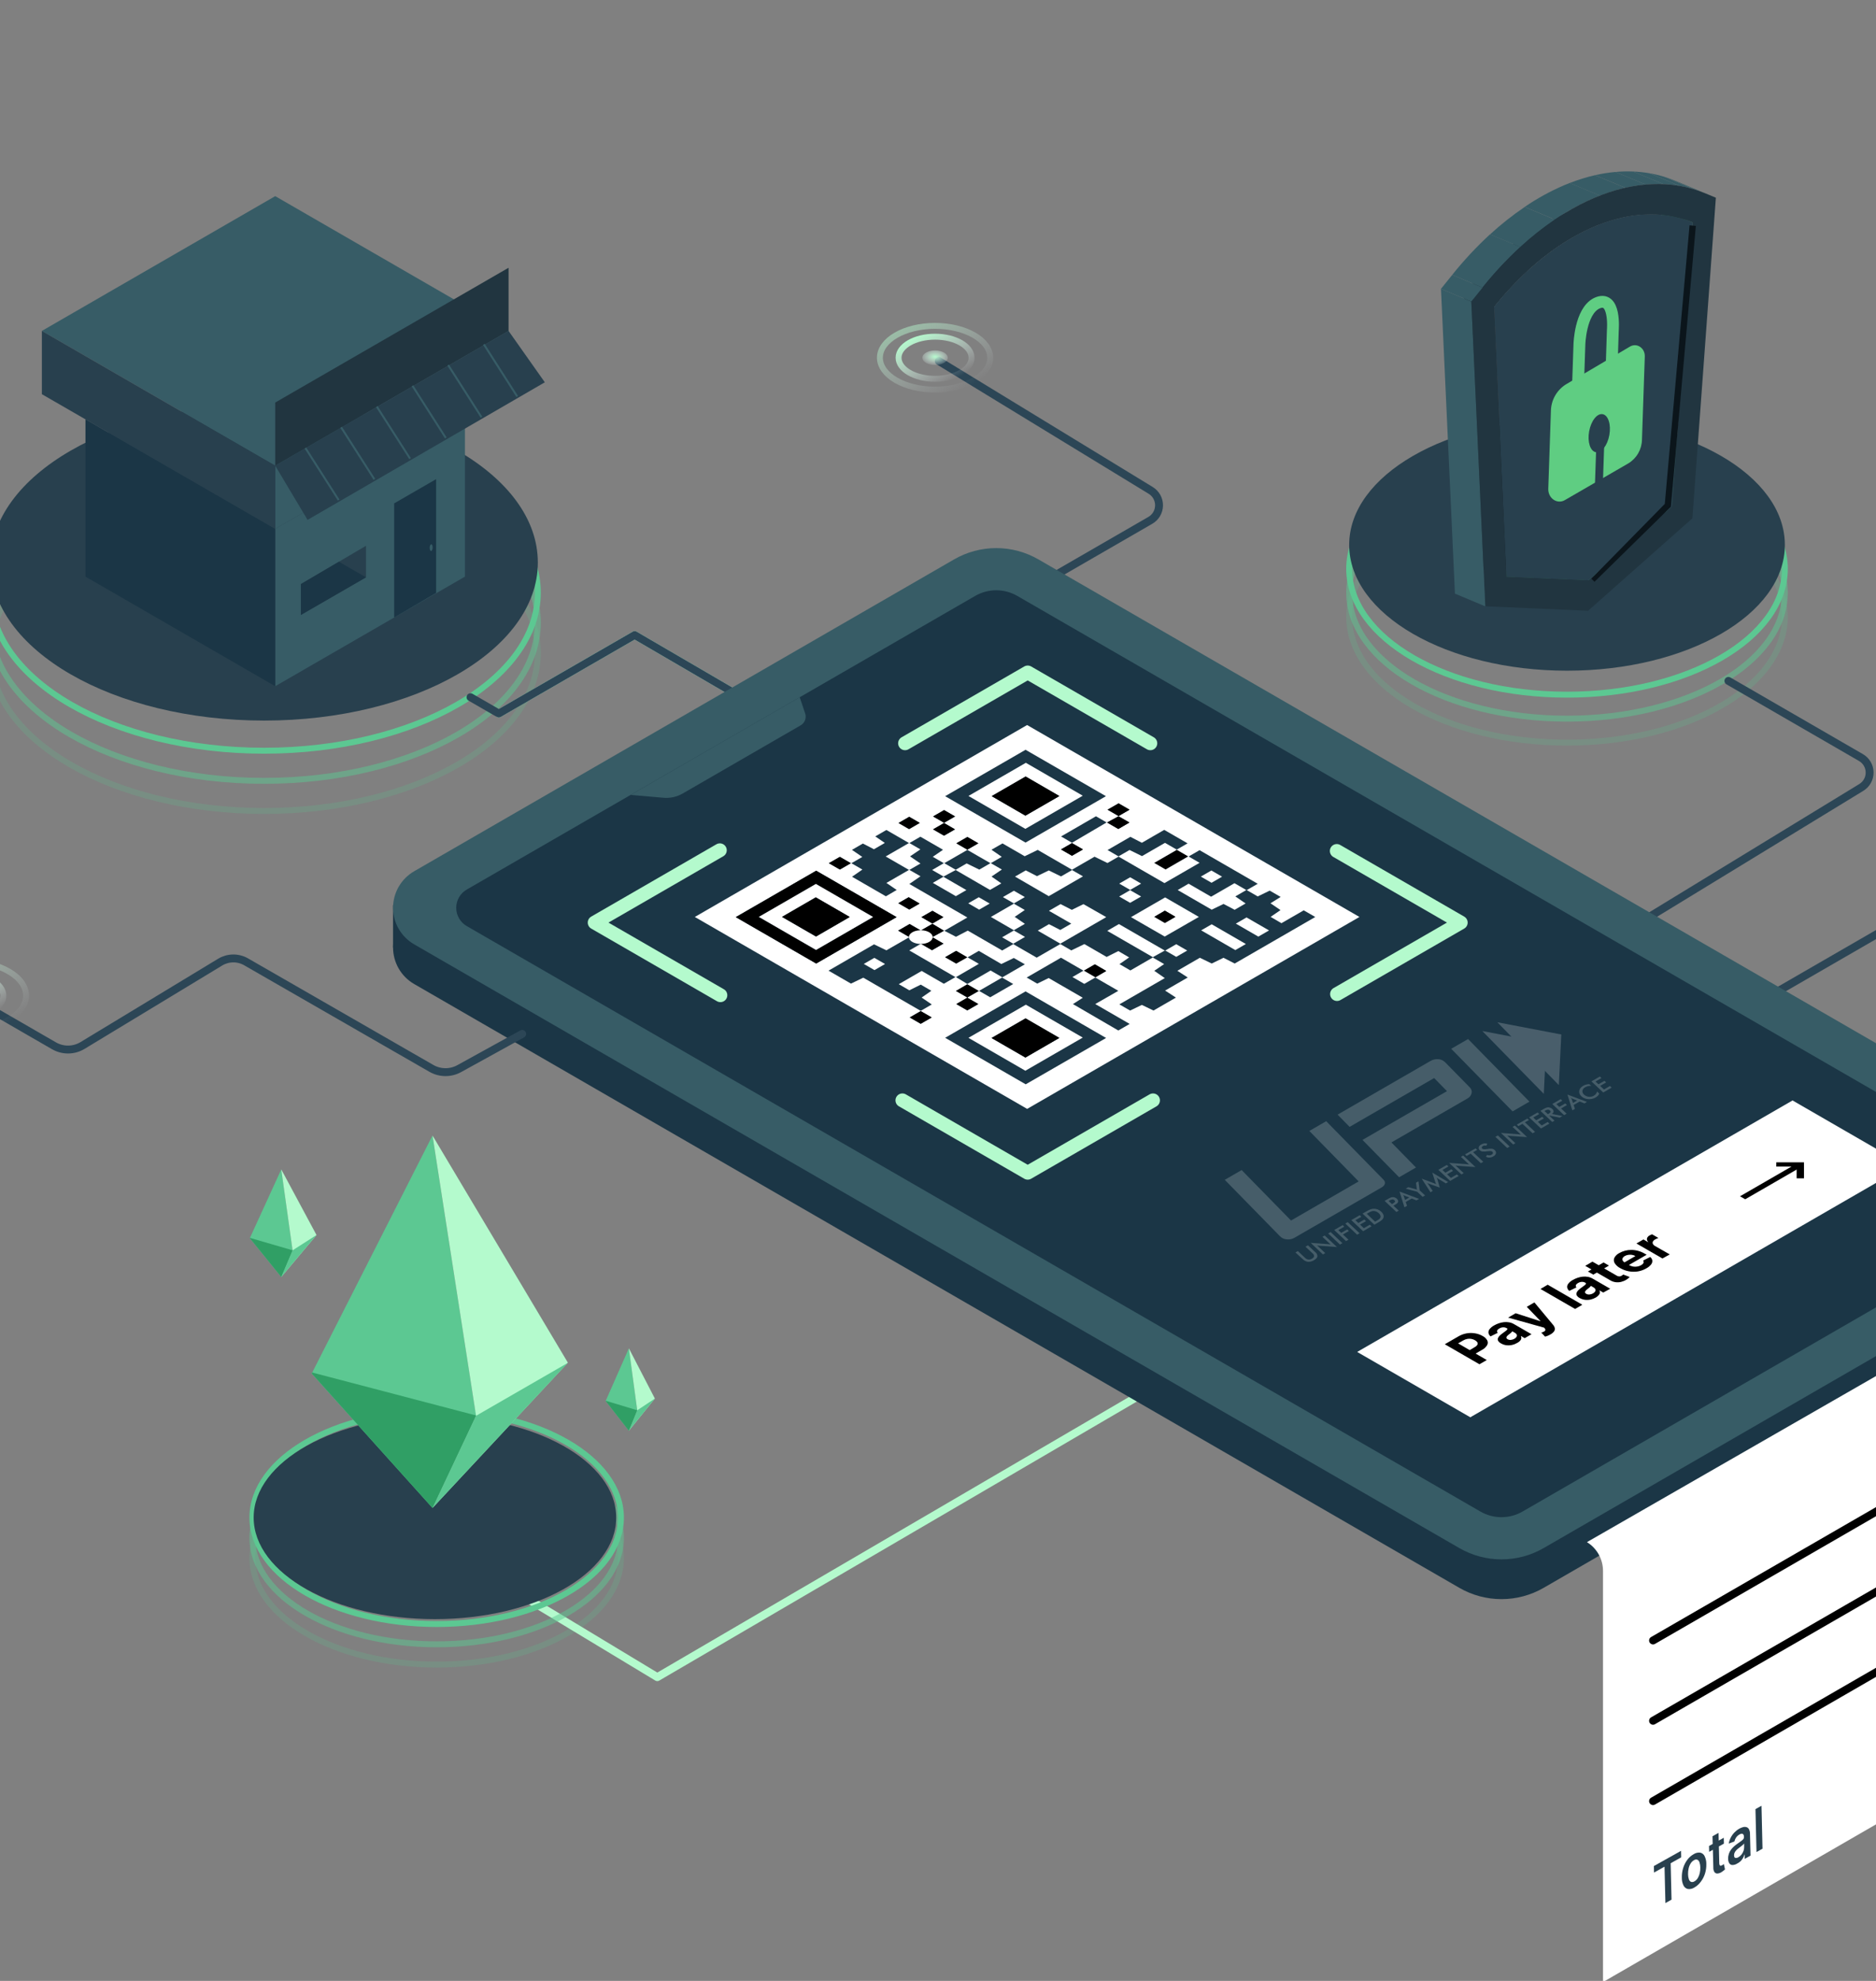 <svg width="360" height="380" viewBox="0 0 360 380" fill="none" xmlns="http://www.w3.org/2000/svg">
<rect x="0" y="0" width="360" height="380" fill="#808080" stroke="none"/>
<path d="M95.716 136.877L121.792 121.823L142.24 133.746" stroke="#B4FACD" stroke-width="1.515" stroke-linecap="round" stroke-linejoin="round"/>
<path opacity="0.2" d="M83.797 319.322C103.327 319.322 119.158 310.181 119.158 298.906C119.158 287.63 103.327 278.49 83.797 278.49C64.268 278.49 48.437 287.63 48.437 298.906C48.437 310.181 64.268 319.322 83.797 319.322Z" stroke="#5CC892" stroke-width="1.137" stroke-miterlimit="10"/>
<path d="M219.841 266.999L126.134 321.729L99.234 305.496" stroke="#B4FACD" stroke-width="1.515" stroke-linecap="round" stroke-linejoin="round"/>
<path opacity="0.5" d="M83.797 315.429C103.327 315.429 119.158 306.289 119.158 295.013C119.158 283.738 103.327 274.597 83.797 274.597C64.268 274.597 48.437 283.738 48.437 295.013C48.437 306.289 64.268 315.429 83.797 315.429Z" stroke="#5CC892" stroke-width="1.137" stroke-miterlimit="10"/>
<path d="M83.797 311.537C103.327 311.537 119.158 302.397 119.158 291.121C119.158 279.846 103.327 270.705 83.797 270.705C64.268 270.705 48.437 279.846 48.437 291.121C48.437 302.397 64.268 311.537 83.797 311.537Z" stroke="#5CC892" stroke-width="1.137" stroke-miterlimit="10"/>
<path d="M83.464 310.598C102.676 310.598 118.25 301.876 118.25 291.117C118.25 280.358 102.676 271.637 83.464 271.637C64.252 271.637 48.678 280.358 48.678 291.117C48.678 301.876 64.252 310.598 83.464 310.598Z" fill="#28404E"/>
<path opacity="0.2" d="M50.686 155.57C79.694 155.57 103.209 141.991 103.209 125.241C103.209 108.491 79.694 94.913 50.686 94.913C21.679 94.913 -1.837 108.491 -1.837 125.241C-1.837 141.991 21.679 155.57 50.686 155.57Z" stroke="#5CC892" stroke-width="1.137" stroke-miterlimit="10"/>
<path opacity="0.5" d="M50.686 149.792C79.694 149.792 103.209 136.213 103.209 119.463C103.209 102.714 79.694 89.135 50.686 89.135C21.679 89.135 -1.837 102.714 -1.837 119.463C-1.837 136.213 21.679 149.792 50.686 149.792Z" stroke="#5CC892" stroke-width="1.137" stroke-miterlimit="10"/>
<path d="M50.686 144.01C79.694 144.01 103.209 130.432 103.209 113.682C103.209 96.932 79.694 83.353 50.686 83.353C21.679 83.353 -1.837 96.932 -1.837 113.682C-1.837 130.432 21.679 144.01 50.686 144.01Z" stroke="#5CC892" stroke-width="1.137" stroke-miterlimit="10"/>
<path d="M50.686 138.229C79.694 138.229 103.209 124.65 103.209 107.9C103.209 91.15 79.694 77.572 50.686 77.572C21.679 77.572 -1.837 91.15 -1.837 107.9C-1.837 124.65 21.679 138.229 50.686 138.229Z" fill="#28404E"/>
<path opacity="0.2" d="M300.707 142.461C323.793 142.461 342.509 131.654 342.509 118.323C342.509 104.992 323.793 94.185 300.707 94.185C277.621 94.185 258.905 104.992 258.905 118.323C258.905 131.654 277.621 142.461 300.707 142.461Z" stroke="#5CC892" stroke-width="1.137" stroke-miterlimit="10"/>
<path opacity="0.5" d="M300.707 137.861C323.793 137.861 342.509 127.054 342.509 113.722C342.509 100.391 323.793 89.584 300.707 89.584C277.621 89.584 258.905 100.391 258.905 113.722C258.905 127.054 277.621 137.861 300.707 137.861Z" stroke="#5CC892" stroke-width="1.137" stroke-miterlimit="10"/>
<path d="M300.707 133.26C323.793 133.26 342.509 122.453 342.509 109.122C342.509 95.791 323.793 84.984 300.707 84.984C277.621 84.984 258.905 95.791 258.905 109.122C258.905 122.453 277.621 133.26 300.707 133.26Z" stroke="#5CC892" stroke-width="1.137" stroke-miterlimit="10"/>
<path d="M300.707 128.66C323.793 128.66 342.509 117.853 342.509 104.522C342.509 91.191 323.793 80.384 300.707 80.384C277.621 80.384 258.905 91.191 258.905 104.522C258.905 117.853 277.621 128.66 300.707 128.66Z" fill="#28404E"/>
<path d="M339.879 190.903L360.808 178.818C361.643 178.336 362.591 178.087 363.555 178.096C364.518 178.106 365.462 178.375 366.286 178.874L392.693 194.88C393.442 195.333 394.297 195.577 395.172 195.587C396.046 195.597 396.907 195.372 397.666 194.937L416.455 184.134" stroke="#2C4656" stroke-width="1.515" stroke-linecap="round" stroke-linejoin="round"/>
<path d="M90.287 133.746L95.716 136.877L121.792 121.823L142.24 133.746" stroke="#2C4656" stroke-width="1.515" stroke-linecap="round" stroke-linejoin="round"/>
<path d="M316.518 175.872L357.179 151.055C357.673 150.753 358.081 150.328 358.361 149.822C358.642 149.315 358.785 148.744 358.778 148.165C358.77 147.586 358.612 147.019 358.319 146.52C358.026 146.02 357.608 145.606 357.106 145.317L331.678 130.618" stroke="#2C4656" stroke-width="1.515" stroke-linecap="round" stroke-linejoin="round"/>
<path d="M180.157 69.261L220.818 94.075C221.312 94.377 221.72 94.802 222.001 95.308C222.281 95.815 222.425 96.386 222.418 96.966C222.411 97.545 222.254 98.112 221.961 98.612C221.668 99.112 221.251 99.527 220.749 99.817L195.317 114.499" stroke="#2C4656" stroke-width="1.515" stroke-linecap="round" stroke-linejoin="round"/>
<path d="M402.5 233.191C403.125 234.112 403.553 235.153 403.757 236.246C403.962 237.34 403.938 238.465 403.688 239.549C403.438 240.634 402.968 241.655 402.305 242.549C401.643 243.444 400.803 244.192 399.838 244.747L296.224 304.594C293.764 306.015 290.973 306.763 288.133 306.763C285.292 306.763 282.501 306.015 280.041 304.594L79.472 188.763C78.243 188.053 77.221 187.031 76.511 185.801C75.801 184.571 75.427 183.176 75.427 181.755C75.427 180.335 75.801 178.939 76.511 177.709C77.221 176.479 78.243 175.458 79.472 174.748" fill="#1B3646"/>
<path d="M75.422 173.611V181.755L78.085 184.418H81.588L81.985 181.492L83.797 176.059L75.422 173.611Z" fill="#1B3646"/>
<path d="M280.041 296.968L79.472 181.152C78.243 180.442 77.221 179.421 76.511 178.191C75.801 176.961 75.427 175.565 75.427 174.145C75.427 172.725 75.801 171.329 76.511 170.099C77.221 168.869 78.243 167.848 79.472 167.137L183.086 107.31C185.547 105.889 188.337 105.142 191.178 105.142C194.019 105.142 196.81 105.889 199.27 107.31L399.838 223.121C401.068 223.831 402.09 224.853 402.8 226.083C403.51 227.313 403.884 228.708 403.884 230.129C403.884 231.549 403.51 232.944 402.8 234.175C402.09 235.405 401.068 236.426 399.838 237.136L296.224 296.968C293.764 298.388 290.973 299.136 288.133 299.136C285.292 299.136 282.501 298.388 280.041 296.968Z" fill="#375C66"/>
<path d="M288.133 291.045C286.712 291.045 285.317 290.671 284.087 289.96L89.587 177.661C88.967 177.307 88.452 176.796 88.094 176.179C87.735 175.562 87.547 174.861 87.547 174.147C87.547 173.433 87.735 172.732 88.094 172.115C88.452 171.498 88.967 170.987 89.587 170.633L187.128 114.318C188.358 113.607 189.754 113.233 191.174 113.233C192.594 113.233 193.99 113.607 195.22 114.318L389.57 226.54C390.2 226.904 390.723 227.428 391.087 228.058C391.451 228.688 391.642 229.403 391.642 230.131C391.642 230.859 391.451 231.573 391.087 232.204C390.723 232.834 390.2 233.358 389.57 233.722L292.174 289.96C290.945 290.669 289.551 291.043 288.133 291.045V291.045Z" fill="#1B3646"/>
<path d="M121.015 152.491L127.351 153.037C128.619 153.145 129.889 152.862 130.992 152.228L153.649 139.139C154.032 138.919 154.328 138.572 154.485 138.158C154.642 137.745 154.651 137.289 154.511 136.87L153.463 133.746L121.015 152.491Z" fill="#375C66"/>
<path d="M138.242 190.915L114.113 176.981L130.899 167.287L138.137 163.107" stroke="#B4FACD" stroke-width="2.652" stroke-linecap="round" stroke-linejoin="round"/>
<path d="M221.263 211.08L197.214 224.966L173.166 211.08" stroke="#B4FACD" stroke-width="2.652" stroke-linecap="round" stroke-linejoin="round"/>
<path d="M256.522 163.241L280.316 176.981L256.571 190.692" stroke="#B4FACD" stroke-width="2.652" stroke-linecap="round" stroke-linejoin="round"/>
<path d="M173.676 142.586L197.214 128.996L220.749 142.586" stroke="#B4FACD" stroke-width="2.652" stroke-linecap="round" stroke-linejoin="round"/>
<path d="M197.109 212.719C175.85 200.449 154.592 188.176 133.335 175.9L197.101 139.082C218.361 151.355 239.619 163.628 260.876 175.9L197.109 212.719ZM181.209 157.855L179.057 159.098L181.152 160.311L183.256 159.098L181.116 157.86L183.273 156.617L181.169 155.404L179.061 156.617L181.209 157.855ZM178.976 177.191L176.698 178.502L174.55 177.26L172.361 178.522L174.509 179.764L170.099 182.301L167.724 181.156L158.993 186.201L163.298 188.686L165.661 187.549L176.726 193.937L174.57 195.179L176.674 196.393L178.782 195.179L176.633 193.941L178.806 192.687L176.86 191.36L178.725 190.065L176.69 188.88L174.497 189.972L172.474 188.795L176.868 186.258L181.124 188.714C181.933 188.237 182.674 187.82 183.394 187.411L185.684 188.787L183.451 190.094C184.312 190.587 184.992 190.984 185.676 191.38L183.523 192.622L185.623 193.836L187.735 192.622L185.587 191.384L187.869 190.073L190.017 191.311L194.435 188.763L192.283 187.52L196.672 184.984L194.544 183.77L192.157 184.927L187.828 182.406L185.635 183.673L183.479 182.406L181.375 183.62L183.487 184.834L185.635 183.62L187.844 184.895L183.394 187.472L174.493 182.325L176.714 181.043L178.863 182.285L181.051 181.023L178.903 179.78L181.189 178.534L183.446 179.704L185.716 178.522L192.319 182.333L194.508 181.071H194.374L198.942 183.709L203.514 181.071H203.425L205.581 182.317L208.086 181.104L212.362 183.572L214.604 182.447L216.679 183.661L214.826 184.947L216.918 186.161L221.267 183.652H221.166L223.395 184.939L221.502 186.23L223.525 187.63L214.802 192.667L216.865 193.856L219.119 192.772L221.352 193.852L225.657 191.368L223.581 190.021L227.926 187.512L225.932 186.226L230.253 183.729L232.527 184.834L234.788 183.733L236.937 184.834L252.396 175.909L250.183 174.63L245.906 177.098L243.827 175.884L245.728 174.585L243.802 173.275L245.756 172.061L243.657 170.847L241.355 171.964L239.206 170.722V170.774L241.355 169.536L230.192 163.087L228.04 164.333L225.758 163.014L227.894 161.78L223.411 159.195L219.123 161.671L216.918 160.53L212.536 163.063L214.688 164.305L212.524 165.555L210.04 164.341L205.666 166.866H205.759L199.136 163.038L196.636 164.252L192.376 161.792L190.26 163.006L192.238 164.365L190.094 165.603L185.583 163.006L187.739 161.772L185.635 160.558L183.523 161.772L185.672 163.014L181.157 165.612L179 164.361L180.966 163.01L176.625 160.506L174.477 161.744L170.099 159.215L167.963 160.449L169.796 161.699L167.708 162.913L165.584 161.816L163.488 163.03L165.475 164.386L163.327 165.624L161.174 164.378L159.07 165.591L161.178 166.805L163.331 165.563L165.491 166.809L163.5 168.185L170.002 171.939L172.074 170.726L170.099 169.374L174.477 166.85L176.641 168.096L174.501 169.573L185.631 176.002L181.181 178.567L178.895 177.191L181.023 175.933L178.923 174.719L176.811 175.933L178.976 177.191ZM214.688 156.557L212.403 157.799L210.315 156.585L203.615 160.457C204.4 160.906 205.08 161.303 205.759 161.695L203.603 162.937L205.707 164.151L207.819 162.937L205.666 161.699L212.399 157.746L214.599 159.017L216.732 157.783L214.599 156.569L216.756 155.323L214.652 154.109L212.54 155.323L214.688 156.557ZM210.153 187.5L212.301 186.258L210.113 184.992L207.964 186.234L203.603 183.717L197.016 187.52L199.039 188.69L201.236 187.618L207.786 191.4L205.897 192.614L214.604 197.68L216.784 196.421L210.177 192.606L214.604 190.069L210.153 187.5ZM172.049 175.933L156.623 167.032L141.196 175.933L156.623 184.834L172.049 175.933ZM212.229 152.733L196.802 143.832L181.371 152.733L196.798 161.634L212.229 152.733ZM212.257 199.116L196.802 190.179L181.371 199.08L196.83 208.005L212.257 199.116ZM172.389 173.262L174.485 174.476L176.471 173.331L174.372 172.117L172.389 173.262ZM174.449 159.045L176.504 157.86L174.481 156.69L172.43 157.876L174.449 159.045Z" fill="white"/>
<path d="M172.049 175.933L156.623 184.834L141.196 175.933L156.623 167.032L172.049 175.933ZM145.614 175.901L156.594 182.241L167.546 175.917L156.566 169.577L145.614 175.901Z" fill="black"/>
<path d="M225.758 163.006L228.04 164.325V164.272L223.666 166.797L221.481 165.535L225.859 163.006H225.758Z" fill="black"/>
<path d="M163.314 165.559L161.162 166.801L159.054 165.587L161.158 164.374L163.314 165.62V165.559Z" fill="black"/>
<path d="M185.635 183.62L183.487 184.834L181.375 183.62L183.479 182.406L185.635 183.653V183.62Z" fill="black"/>
<path d="M178.883 179.764L181.031 181.007L178.842 182.269L176.694 181.027V181.079L178.968 179.764H178.883Z" fill="black"/>
<path d="M214.604 156.569L216.736 157.783L214.604 159.033L212.403 157.759C212.403 157.759 212.403 157.815 212.403 157.811L214.689 156.569H214.604Z" fill="black"/>
<path d="M205.666 161.716L207.819 162.954L205.707 164.168L203.603 162.954L205.759 161.712L205.666 161.716Z" fill="black"/>
<path d="M176.649 193.938L178.798 195.176L176.69 196.389L174.586 195.176L176.742 193.934L176.649 193.938Z" fill="black"/>
<path d="M187.861 190.049L185.579 191.36H185.668L183.451 190.094L185.68 188.803H185.591L187.865 190.118L187.861 190.049Z" fill="black"/>
<path d="M178.887 177.191L181.173 178.567V178.514C180.412 178.919 179.647 179.348 178.887 179.765H178.976L176.702 178.45V178.502L178.98 177.191H178.887Z" fill="black"/>
<path d="M185.579 191.36L187.727 192.598L185.615 193.812L183.515 192.598L185.668 191.356L185.579 191.36Z" fill="black"/>
<path d="M214.688 156.569L212.54 155.327L214.652 154.113L216.756 155.327L214.603 156.569H214.688Z" fill="black"/>
<path d="M178.976 177.191L176.828 175.933L178.939 174.719L181.039 175.933L178.887 177.179L178.976 177.191Z" fill="black"/>
<path d="M174.509 179.764L172.361 178.522L174.55 177.26L176.698 178.502V178.45L174.42 179.764H174.509Z" fill="black"/>
<path d="M172.389 173.263L174.372 172.118L176.472 173.331L174.485 174.476L172.389 173.263Z" fill="black"/>
<path d="M207.944 186.234L210.092 184.992L212.281 186.258L210.153 187.5H210.242L207.968 186.186L207.944 186.234Z" fill="black"/>
<path d="M185.672 163.014L183.523 161.772L185.635 160.558L187.739 161.772L185.583 163.018L185.672 163.014Z" fill="black"/>
<path d="M181.116 157.856L183.256 159.094L181.153 160.307L179.057 159.094L181.209 157.852L181.116 157.856Z" fill="black"/>
<path d="M181.209 157.856L179.061 156.618L181.169 155.404L183.273 156.618L181.116 157.86L181.209 157.856Z" fill="black"/>
<path d="M174.449 159.045L172.426 157.876L174.477 156.69L176.5 157.86L174.449 159.045Z" fill="black"/>
<path d="M225.851 163.006L221.481 165.535L223.67 166.797L228.044 164.273L230.196 165.515L223.456 169.407L214.604 164.297L216.756 163.055L219.147 164.228L223.557 161.683L225.851 163.006Z" fill="white"/>
<path d="M203.53 181.059L199.148 178.526L201.297 177.288L203.465 178.397L205.577 177.183L201.293 174.719L203.522 173.433L205.674 174.537L207.912 173.441L212.285 175.933L203.441 181.043L203.53 181.059Z" fill="white"/>
<path d="M223.504 179.659L217.031 175.933L223.585 172.15L230.059 175.893L223.504 179.659ZM221.506 175.872L223.529 177.05L225.552 175.872L223.529 174.695L221.506 175.872Z" fill="white"/>
<path d="M205.666 166.87L207.823 168.112L201.252 171.911L194.779 168.157L196.842 166.967L198.991 168.072L201.26 166.979L203.607 168.124L205.784 166.87H205.666Z" fill="white"/>
<path d="M239.206 170.714L237.054 171.96L239.028 173.311L236.928 174.525L234.796 173.404L232.523 174.505L225.997 170.734L228.088 169.52L232.405 172.016L236.892 169.427L239.214 170.766L239.206 170.714Z" fill="white"/>
<path d="M183.349 166.874L185.498 165.632C186.307 166.037 187.023 166.376 187.925 166.817L190.102 165.559L192.254 166.801L190.272 168.149L192.149 169.459L189.977 170.714L183.349 166.874Z" fill="white"/>
<path d="M223.565 182.318L221.178 183.637H221.271L212.475 178.563L214.717 177.264L223.565 182.374V182.318Z" fill="white"/>
<path d="M174.465 166.898L169.958 164.297L174.465 161.695L176.617 162.937L174.635 164.281L176.633 165.648L174.465 166.898Z" fill="white"/>
<path d="M239.077 181.092L237.054 182.257L230.5 178.47L232.523 177.305L239.077 181.092Z" fill="white"/>
<path d="M194.597 178.47L190.146 175.897L194.597 173.323H194.508L196.656 174.566L194.718 175.881L196.672 177.22L194.504 178.47H194.597Z" fill="white"/>
<path d="M180.995 168.173L185.445 170.746L183.422 171.911L179.004 169.363C179.72 168.958 180.396 168.553 181.076 168.169L180.995 168.173Z" fill="white"/>
<path d="M243.527 178.486L241.472 179.671L237.155 177.179L239.21 175.994L243.527 178.486Z" fill="white"/>
<path d="M194.508 178.47L196.697 179.732L194.395 181.059H194.484L192.299 179.801L194.597 178.474L194.508 178.47Z" fill="white"/>
<path d="M216.918 170.738L214.777 169.5L216.881 168.286L218.977 169.5L216.829 170.742L216.918 170.738Z" fill="white"/>
<path d="M185.801 173.283L187.824 172.118L189.92 173.331L187.897 174.497L185.801 173.283Z" fill="white"/>
<path d="M216.829 170.738L218.977 171.976L216.869 173.19L214.765 171.976L216.918 170.734L216.829 170.738Z" fill="white"/>
<path d="M230.435 168.156L232.458 166.987L234.513 168.173L232.49 169.342L230.435 168.156Z" fill="white"/>
<path d="M181.161 165.559L183.438 166.874L181.011 168.173H181.104L178.879 166.89L181.161 165.559Z" fill="white"/>
<path d="M223.565 182.37L225.713 181.128L227.821 182.342L225.721 183.555L223.565 182.313V182.37Z" fill="white"/>
<path d="M194.601 173.323L192.453 172.085L194.564 170.872L196.664 172.085L194.512 173.327L194.601 173.323Z" fill="white"/>
<path d="M145.614 175.889L156.566 169.565L167.546 175.905L156.594 182.229L145.614 175.889ZM150.064 175.889L156.586 179.651L163.059 175.905L156.542 172.142L150.064 175.889Z" fill="white"/>
<path d="M196.858 146.329L207.782 152.641L196.765 159.001L185.842 152.689L196.858 146.329ZM196.773 156.468L203.287 152.706L196.814 148.959L190.296 152.722L196.773 156.468Z" fill="white"/>
<path d="M196.858 192.728L207.782 199.039L196.765 205.399L185.842 199.088L196.858 192.728ZM196.773 202.871L203.295 199.104L196.802 195.353L190.276 199.12L196.773 202.871Z" fill="white"/>
<path d="M176.694 181.079C177.952 181.079 178.972 180.491 178.972 179.764C178.972 179.038 177.952 178.449 176.694 178.449C175.436 178.449 174.416 179.038 174.416 179.764C174.416 180.491 175.436 181.079 176.694 181.079Z" fill="white"/>
<path d="M169.836 184.927L167.813 186.096L165.758 184.911L167.781 183.742L169.836 184.927Z" fill="white"/>
<path d="M207.948 186.181L210.222 187.496L208.078 188.738L205.8 187.424L207.948 186.181Z" fill="white"/>
<path d="M187.856 190.094L185.583 188.779L190.09 186.173L192.367 187.488L187.856 190.094Z" fill="white"/>
<path d="M221.518 175.872L223.541 174.695L225.564 175.872L223.541 177.05L221.518 175.872Z" fill="black"/>
<path d="M150.072 175.889L156.546 172.142L163.064 175.905L156.59 179.651L150.072 175.889Z" fill="black"/>
<path d="M196.774 156.468L190.3 152.722L196.818 148.959L203.291 152.706L196.774 156.468Z" fill="black"/>
<path d="M196.773 202.871L190.276 199.12L196.802 195.354L203.275 199.104L196.773 202.871Z" fill="black"/>
<g opacity="0.2">
<path d="M248.589 240.264L249.054 239.993L250.429 241.287C250.597 241.469 250.824 241.585 251.069 241.615C251.315 241.645 251.563 241.586 251.769 241.449C252.007 241.312 252.137 241.158 252.173 240.992C252.173 240.887 252.147 240.784 252.1 240.69C252.052 240.597 251.983 240.516 251.898 240.454L250.522 239.159L250.992 238.888L252.404 240.211C252.533 240.302 252.637 240.424 252.708 240.565C252.779 240.706 252.813 240.863 252.808 241.02C252.764 241.275 252.541 241.522 252.141 241.753C251.808 241.967 251.416 242.071 251.02 242.052C250.647 242.013 250.3 241.846 250.037 241.579L248.589 240.264Z" fill="#F0FBF6"/>
<path d="M253.868 240.636L251.514 238.419L254.75 238.658L255.026 238.686L255.341 238.734L253.771 237.258L254.204 237.007L256.559 239.22L253.27 238.977C253.181 238.977 253.092 238.977 253.003 238.949L252.736 238.9L254.309 240.385L253.868 240.636Z" fill="#F0FBF6"/>
<path d="M257.137 238.747L254.872 236.614L255.341 236.343L257.607 238.475L257.137 238.747Z" fill="#F0FBF6"/>
<path d="M258.299 238.083L256.033 235.95L257.651 235.016L257.967 235.311L256.818 235.975L257.38 236.505L258.529 235.841L258.853 236.145L257.704 236.808L258.768 237.812L258.299 238.083Z" fill="#F0FBF6"/>
<path d="M260.427 236.849L258.161 234.717L258.63 234.446L260.896 236.574L260.427 236.849Z" fill="#F0FBF6"/>
<path d="M261.576 236.185L259.31 234.053L260.928 233.118L261.24 233.414L260.095 234.073L260.661 234.607L261.81 233.948L262.134 234.251L260.985 234.915L261.717 235.603L262.866 234.939L263.194 235.247L261.576 236.185Z" fill="#F0FBF6"/>
<path d="M263.874 234.353L264.278 234.122C264.443 234.035 264.596 233.929 264.736 233.806C264.814 233.732 264.873 233.639 264.905 233.535C264.943 233.401 264.934 233.259 264.881 233.131C264.811 232.976 264.709 232.839 264.582 232.726C264.448 232.597 264.291 232.493 264.121 232.419C263.956 232.347 263.778 232.307 263.599 232.301C263.461 232.3 263.324 232.322 263.194 232.366C262.996 232.44 262.805 232.532 262.624 232.641L262.454 232.742L262.284 232.839L263.874 234.353ZM263.736 234.935L261.471 232.807L262.106 232.439C262.4 232.259 262.708 232.105 263.028 231.978C263.225 231.915 263.429 231.88 263.635 231.876C263.9 231.873 264.163 231.922 264.409 232.02C264.655 232.119 264.878 232.265 265.067 232.451C265.247 232.607 265.386 232.804 265.472 233.025C265.539 233.214 265.539 233.42 265.472 233.608C265.416 233.763 265.323 233.902 265.201 234.013C264.983 234.199 264.746 234.36 264.493 234.494L264.367 234.567L263.736 234.935Z" fill="#F0FBF6"/>
<path d="M267.119 230.982L267.24 230.909C267.421 230.829 267.578 230.703 267.697 230.545C267.742 230.452 267.697 230.355 267.592 230.25C267.54 230.196 267.477 230.154 267.407 230.127C267.337 230.099 267.262 230.088 267.187 230.092C266.976 230.121 266.773 230.199 266.597 230.319L266.475 230.387L267.119 230.982ZM267.39 231.282L268.409 232.236L267.964 232.495L265.703 230.363L266.415 229.959C266.572 229.863 266.737 229.782 266.908 229.716C267.021 229.676 267.14 229.652 267.26 229.647C267.405 229.645 267.55 229.671 267.685 229.724C267.823 229.778 267.949 229.858 268.057 229.959C268.156 230.046 268.231 230.158 268.276 230.282C268.316 230.386 268.316 230.502 268.276 230.606C268.236 230.696 268.177 230.777 268.102 230.841C267.965 230.951 267.819 231.049 267.665 231.132L267.572 231.189L267.39 231.282Z" fill="#F0FBF6"/>
<path d="M269.627 230.186L270.436 229.716L269.627 229.401L269.461 229.328L269.259 229.223C269.292 229.274 269.322 229.328 269.348 229.384C269.372 229.43 269.394 229.478 269.413 229.526L269.627 230.186ZM271.82 230.266L270.909 229.91L269.76 230.574L270.007 231.314L269.51 231.602L268.563 228.575L272.317 229.979L271.82 230.266Z" fill="#F0FBF6"/>
<path d="M272.997 229.591L271.957 228.616L269.752 228.025L270.25 227.738L271.626 228.11L271.759 228.15L271.929 228.211C271.911 228.169 271.896 228.126 271.885 228.081C271.873 228.042 271.865 228.001 271.86 227.96L271.727 226.884L272.196 226.613L272.427 228.344L273.462 229.32L272.997 229.591Z" fill="#F0FBF6"/>
<path d="M276.027 226.143L275.854 226.018L275.663 225.88C275.702 225.936 275.737 225.994 275.769 226.054C275.797 226.119 275.821 226.185 275.841 226.252L276.29 227.826L274.3 227.106C274.219 227.078 274.142 227.045 274.069 227.013C274 226.985 273.932 226.952 273.867 226.916C273.916 226.963 273.962 227.013 274.005 227.066C274.049 227.122 274.09 227.182 274.126 227.244L274.935 228.457L274.502 228.708L272.823 226.103L275.109 226.956L275.283 227.025L275.574 227.155C275.529 227.053 275.49 226.949 275.457 226.843C275.451 226.817 275.443 226.791 275.433 226.766L274.842 224.938L277.905 226.754L277.464 227.009L276.027 226.143Z" fill="#F0FBF6"/>
<path d="M278.281 226.536L276.015 224.408L277.634 223.473L277.949 223.764L276.8 224.428L277.367 224.962L278.516 224.299L278.839 224.606L277.69 225.266L278.423 225.957L279.572 225.294L279.899 225.601L278.281 226.536Z" fill="#F0FBF6"/>
<path d="M280.441 225.294L278.087 223.081L281.323 223.315L281.603 223.348L281.914 223.396L280.344 221.915L280.781 221.665L283.132 223.878L279.843 223.639L279.576 223.611L279.309 223.562L280.882 225.043L280.441 225.294Z" fill="#F0FBF6"/>
<path d="M282.687 221.029L284.641 222.866L284.168 223.137L282.214 221.3L281.445 221.745L281.133 221.454L283.156 220.293L283.472 220.584L282.687 221.029Z" fill="#F0FBF6"/>
<path d="M285.147 221.883L285.39 221.539C285.513 221.608 285.653 221.644 285.794 221.644C285.951 221.635 286.104 221.587 286.239 221.507C286.298 221.481 286.35 221.442 286.392 221.394C286.434 221.346 286.464 221.289 286.482 221.227C286.492 221.171 286.487 221.113 286.465 221.06C286.444 221.007 286.407 220.961 286.361 220.928C286.231 220.803 285.956 220.77 285.584 220.839H285.458C285.139 220.903 284.812 220.922 284.487 220.896C284.292 220.869 284.11 220.783 283.965 220.649C283.883 220.583 283.82 220.496 283.784 220.396C283.747 220.297 283.739 220.19 283.759 220.087C283.795 219.971 283.854 219.865 283.934 219.774C284.013 219.684 284.111 219.611 284.22 219.561C284.413 219.444 284.628 219.37 284.851 219.342C285.049 219.317 285.249 219.348 285.43 219.431L285.208 219.783C285.094 219.752 284.977 219.74 284.86 219.747C284.759 219.756 284.661 219.786 284.572 219.836C284.52 219.86 284.474 219.895 284.436 219.938C284.397 219.982 284.368 220.032 284.35 220.087C284.339 220.134 284.343 220.184 284.359 220.229C284.376 220.275 284.405 220.315 284.443 220.345C284.58 220.471 284.872 220.499 285.317 220.418H285.398C285.691 220.354 285.993 220.335 286.292 220.362C286.49 220.387 286.675 220.477 286.818 220.617C286.913 220.689 286.987 220.786 287.032 220.897C287.077 221.008 287.091 221.129 287.073 221.248C287.033 221.375 286.966 221.493 286.878 221.594C286.789 221.694 286.68 221.775 286.559 221.83C286.335 221.967 286.08 222.043 285.818 222.053C285.575 222.064 285.334 222.002 285.127 221.875" fill="#F0FBF6"/>
<path d="M289.229 220.216L286.963 218.084L287.437 217.813L289.702 219.945L289.229 220.216Z" fill="#F0FBF6"/>
<path d="M290.378 219.553L288.023 217.335L291.26 217.574L291.539 217.606C291.632 217.606 291.737 217.631 291.851 217.651L290.261 216.174L290.698 215.923L293.048 218.136L289.759 217.898L289.492 217.869L289.225 217.821L290.799 219.302L290.378 219.553Z" fill="#F0FBF6"/>
<path d="M292.624 215.292L294.578 217.129L294.104 217.4L292.154 215.583L291.381 216.028L291.07 215.733L293.093 214.576L293.404 214.867L292.624 215.292Z" fill="#F0FBF6"/>
<path d="M295.706 216.478L293.441 214.346L295.059 213.411L295.371 213.706L294.226 214.37L294.792 214.904L295.941 214.244L296.265 214.548L295.116 215.207L295.848 215.895L296.993 215.232L297.325 215.543L295.706 216.478Z" fill="#F0FBF6"/>
<path d="M297.038 213.735L297.123 213.686C297.294 213.609 297.443 213.488 297.551 213.334C297.588 213.245 297.551 213.144 297.434 213.035C297.382 212.98 297.319 212.937 297.25 212.907C297.18 212.878 297.105 212.864 297.029 212.865C296.828 212.888 296.635 212.96 296.467 213.075L296.382 213.124L297.038 213.735ZM297.292 214.022L298.308 214.973L297.867 215.228L295.601 213.099L296.261 212.719C296.411 212.625 296.571 212.548 296.738 212.488C296.856 212.445 296.981 212.421 297.106 212.42C297.245 212.422 297.382 212.449 297.511 212.501C297.644 212.552 297.767 212.629 297.871 212.727C297.948 212.786 298.01 212.861 298.055 212.947C298.099 213.033 298.123 213.128 298.126 213.225C298.112 213.32 298.076 213.411 298.023 213.491C297.969 213.571 297.897 213.637 297.814 213.686L299.837 214.091L299.303 214.398L297.325 213.994L297.292 214.022Z" fill="#F0FBF6"/>
<path d="M300.141 213.916L297.875 211.784L299.493 210.85L299.809 211.145L298.66 211.808L299.222 212.339L300.371 211.675L300.695 211.978L299.566 212.642L300.63 213.641L300.141 213.916Z" fill="#F0FBF6"/>
<path d="M301.848 211.578L302.657 211.113L301.848 210.797L301.682 210.72L301.484 210.619L301.569 210.777C301.593 210.829 301.617 210.874 301.634 210.918L301.848 211.578ZM304.045 211.663L303.131 211.303L301.982 211.966L302.228 212.711L301.731 212.998L300.784 209.972L304.543 211.376L304.045 211.663Z" fill="#F0FBF6"/>
<path d="M305.36 208.301C305.151 208.292 304.941 208.311 304.737 208.357C304.549 208.4 304.367 208.47 304.199 208.564C304.064 208.628 303.946 208.721 303.854 208.838C303.761 208.954 303.697 209.09 303.665 209.235C303.649 209.378 303.67 209.522 303.726 209.654C303.782 209.785 303.871 209.901 303.984 209.988C304.228 210.22 304.543 210.363 304.878 210.393C305.215 210.435 305.556 210.365 305.849 210.194C306.004 210.103 306.141 209.986 306.254 209.846C306.361 209.709 306.439 209.553 306.485 209.385L306.889 209.79C306.83 209.939 306.744 210.076 306.634 210.194C306.506 210.323 306.36 210.433 306.201 210.522C305.983 210.649 305.747 210.744 305.501 210.801C305.256 210.854 305.003 210.87 304.753 210.85C304.509 210.831 304.27 210.774 304.045 210.68C303.83 210.588 303.631 210.461 303.458 210.304C303.305 210.163 303.185 209.99 303.106 209.798C303.038 209.622 303.018 209.43 303.05 209.243C303.088 209.053 303.171 208.874 303.292 208.722C303.438 208.546 303.615 208.399 303.814 208.289C303.986 208.19 304.17 208.114 304.361 208.062C304.564 208.007 304.773 207.976 304.984 207.969L305.36 208.301Z" fill="#F0FBF6"/>
<path d="M307.658 209.575L305.392 207.443L307.011 206.508L307.326 206.804L306.177 207.467L306.744 208.001L307.893 207.338L308.216 207.641L307.067 208.305L307.799 208.993L308.949 208.329L309.276 208.641L307.658 209.575Z" fill="#F0FBF6"/>
<path d="M293.497 211.327L290.261 213.2L278.483 201.188L281.72 199.319L293.497 211.327Z" fill="#F0FBF6"/>
<path d="M276.023 203.191C275.498 203.14 274.97 203.256 274.514 203.522L256.68 213.819L258.986 216.17L262.223 214.297L275.21 206.804L277.674 209.316L264.699 216.797L261.462 218.67L268.486 225.836L271.723 223.963L267.009 219.152L281.591 210.728C281.79 210.627 281.965 210.485 282.105 210.31C282.244 210.136 282.345 209.933 282.4 209.717C282.446 209.515 282.437 209.304 282.375 209.106C282.312 208.908 282.198 208.731 282.044 208.592L277.326 203.781C276.975 203.429 276.508 203.216 276.011 203.183" fill="#F0FBF6"/>
<path d="M265.5 226.309C265.965 226.787 265.824 227.381 265.156 227.77L248.423 237.432C247.975 237.694 247.454 237.806 246.938 237.751C246.45 237.722 245.989 237.515 245.643 237.169L235.031 226.325L238.268 224.452L247.747 234.134L260.726 226.633L251.259 216.951L254.496 215.078L265.5 226.309Z" fill="#F0FBF6"/>
<path d="M287.336 196.102L299.607 198.445L299.137 208.155L287.336 196.102Z" fill="white"/>
<path d="M284.455 197.781L296.722 200.128L296.253 209.838L284.455 197.781Z" fill="white"/>
</g>
<path d="M365.695 223.635L282.149 271.879L260.439 259.344L343.985 211.1L365.695 223.635Z" fill="white"/>
<path d="M283.901 261.707L277.253 257.868L279.875 256.354C280.362 256.069 280.897 255.873 281.453 255.776C281.988 255.682 282.536 255.682 283.071 255.776C283.581 255.859 284.072 256.033 284.52 256.29C284.891 256.475 285.199 256.769 285.402 257.131C285.475 257.276 285.511 257.438 285.505 257.601C285.498 257.764 285.45 257.923 285.365 258.062C285.112 258.454 284.759 258.771 284.342 258.98L282.671 259.943L281.542 259.296L282.978 258.43C283.192 258.325 283.374 258.164 283.504 257.965C283.545 257.895 283.566 257.816 283.566 257.736C283.566 257.656 283.545 257.577 283.504 257.507C283.393 257.335 283.238 257.195 283.055 257.103C282.837 256.975 282.597 256.887 282.347 256.844C282.087 256.797 281.822 256.797 281.562 256.844C281.277 256.902 281.003 257.007 280.753 257.155L279.806 257.702L285.309 260.898L283.901 261.707Z" fill="black"/>
<path d="M291.179 257.597C290.864 257.784 290.521 257.921 290.164 258.001C289.807 258.081 289.439 258.1 289.075 258.058C288.71 258.013 288.357 257.893 288.04 257.706C287.816 257.596 287.627 257.427 287.493 257.216C287.45 257.14 287.424 257.055 287.417 256.968C287.41 256.881 287.422 256.793 287.453 256.711C287.528 256.523 287.644 256.354 287.793 256.217C287.973 256.042 288.168 255.882 288.375 255.74C288.634 255.553 288.841 255.4 288.99 255.282C289.102 255.21 289.193 255.11 289.253 254.991C289.282 254.914 289.253 254.841 289.136 254.781H289.116C288.912 254.664 288.679 254.608 288.444 254.619C288.191 254.631 287.945 254.706 287.728 254.837C287.481 254.979 287.323 255.125 287.299 255.274C287.28 255.346 287.28 255.422 287.301 255.493C287.322 255.564 287.362 255.629 287.416 255.679L286.037 256.359C285.822 256.192 285.678 255.951 285.632 255.683C285.619 255.553 285.632 255.423 285.671 255.298C285.709 255.174 285.771 255.059 285.855 254.959C286.096 254.668 286.391 254.428 286.725 254.251C287.01 254.087 287.311 253.951 287.623 253.846C287.94 253.737 288.268 253.663 288.602 253.628C288.932 253.594 289.266 253.605 289.593 253.66C289.924 253.717 290.242 253.833 290.532 254.004L293.894 255.946L292.583 256.702L291.891 256.298L291.851 256.322C291.922 256.444 291.953 256.586 291.94 256.727C291.915 256.891 291.843 257.044 291.733 257.168C291.575 257.342 291.387 257.487 291.179 257.597V257.597ZM290.621 256.816C290.788 256.729 290.928 256.597 291.025 256.435C291.062 256.375 291.085 256.308 291.092 256.238C291.099 256.168 291.09 256.097 291.066 256.031C290.994 255.88 290.875 255.758 290.726 255.683L290.196 255.379C290.173 255.434 290.138 255.484 290.095 255.525C290.037 255.59 289.975 255.651 289.909 255.707L289.678 255.893L289.46 256.063C289.34 256.15 289.235 256.255 289.148 256.375C289.117 256.414 289.094 256.46 289.081 256.509C289.069 256.557 289.067 256.608 289.075 256.658C289.095 256.712 289.125 256.762 289.163 256.804C289.202 256.847 289.249 256.881 289.302 256.905C289.495 257.014 289.717 257.059 289.937 257.034C290.178 257.011 290.411 256.937 290.621 256.816V256.816Z" fill="black"/>
<path d="M297.511 255.99C297.339 256.091 297.161 256.178 296.977 256.253C296.822 256.318 296.662 256.371 296.499 256.411L295.775 255.638C295.956 255.587 296.13 255.518 296.297 255.432C296.41 255.383 296.499 255.293 296.548 255.181C296.561 255.123 296.558 255.063 296.541 255.006C296.524 254.95 296.493 254.898 296.451 254.857L296.321 254.687L289.403 252.757L290.859 251.92L295.553 253.437L295.605 253.409L292.984 250.69L294.448 249.844L298.037 254.153C298.196 254.332 298.307 254.547 298.36 254.78C298.38 254.887 298.378 254.996 298.354 255.102C298.33 255.207 298.286 255.307 298.223 255.395C298.034 255.645 297.79 255.848 297.511 255.99V255.99Z" fill="black"/>
<path d="M296.997 246.45L303.644 250.29L302.261 251.099L295.613 247.263L296.997 246.45Z" fill="black"/>
<path d="M306.266 248.885C305.948 249.07 305.605 249.207 305.247 249.29C304.891 249.368 304.524 249.386 304.162 249.343C303.795 249.297 303.441 249.178 303.122 248.991C302.899 248.88 302.711 248.711 302.576 248.501C302.535 248.425 302.51 248.341 302.504 248.254C302.497 248.168 302.51 248.081 302.54 247.999C302.614 247.811 302.728 247.641 302.876 247.502C303.056 247.327 303.251 247.167 303.458 247.024C303.721 246.838 303.924 246.689 304.077 246.567C304.189 246.495 304.28 246.394 304.34 246.276C304.365 246.199 304.34 246.13 304.219 246.065C304.017 245.947 303.785 245.889 303.551 245.9C303.298 245.911 303.052 245.986 302.835 246.118C302.584 246.264 302.431 246.409 302.406 246.555C302.387 246.627 302.388 246.702 302.408 246.774C302.429 246.845 302.469 246.909 302.524 246.96L301.14 247.635C300.927 247.467 300.783 247.227 300.735 246.96C300.723 246.83 300.737 246.7 300.776 246.576C300.814 246.453 300.878 246.338 300.962 246.239C301.201 245.945 301.497 245.703 301.832 245.527C302.116 245.364 302.416 245.229 302.726 245.123C303.043 245.014 303.372 244.941 303.705 244.904C304.037 244.87 304.372 244.881 304.7 244.937C305.03 244.995 305.346 245.112 305.635 245.281L309.001 247.223L307.658 247.951L306.966 247.546L306.93 247.571C307 247.693 307.031 247.834 307.019 247.975C306.995 248.139 306.923 248.293 306.812 248.416C306.658 248.603 306.474 248.761 306.266 248.885ZM305.708 248.105C305.874 248.016 306.013 247.884 306.112 247.724C306.148 247.664 306.17 247.596 306.177 247.526C306.183 247.456 306.173 247.386 306.149 247.32C306.081 247.168 305.962 247.045 305.813 246.972L305.283 246.664C305.258 246.718 305.224 246.768 305.182 246.81C305.129 246.867 305.064 246.927 304.992 246.992C304.919 247.057 304.842 247.117 304.761 247.182L304.547 247.348C304.427 247.435 304.322 247.54 304.235 247.66C304.204 247.699 304.181 247.744 304.168 247.793C304.156 247.842 304.154 247.893 304.162 247.943C304.18 247.997 304.209 248.047 304.247 248.09C304.285 248.133 304.332 248.167 304.385 248.19C304.578 248.3 304.803 248.346 305.024 248.319C305.265 248.301 305.499 248.227 305.708 248.105Z" fill="black"/>
<path d="M307.719 242.177L308.758 242.78L305.756 244.512L304.717 243.913L307.719 242.177ZM304.203 242.828L305.586 242.019L310.235 244.702C310.345 244.769 310.465 244.815 310.591 244.839C310.694 244.862 310.8 244.862 310.903 244.839C311.003 244.813 311.1 244.774 311.19 244.722C311.252 244.686 311.312 244.646 311.368 244.601L311.489 244.495L312.735 244.965C312.687 245.017 312.614 245.09 312.517 245.179C312.391 245.29 312.256 245.388 312.112 245.475C311.8 245.67 311.458 245.814 311.101 245.903C310.756 245.988 310.398 246.009 310.045 245.964C309.686 245.919 309.341 245.8 309.029 245.616L304.203 242.828Z" fill="black"/>
<path d="M315.923 243.314C315.424 243.604 314.875 243.802 314.305 243.897C313.728 243.99 313.139 243.982 312.565 243.873C311.98 243.766 311.417 243.557 310.903 243.258C310.473 243.041 310.109 242.713 309.851 242.307C309.758 242.156 309.704 241.985 309.693 241.809C309.682 241.633 309.714 241.456 309.786 241.295C310 240.896 310.334 240.573 310.741 240.373C311.079 240.179 311.44 240.031 311.817 239.932C312.213 239.826 312.621 239.773 313.031 239.774C313.467 239.772 313.901 239.829 314.321 239.944C314.774 240.064 315.208 240.245 315.612 240.482L315.992 240.701L311.78 243.128L310.923 242.63L313.832 240.951C313.627 240.836 313.404 240.758 313.172 240.721C312.934 240.684 312.691 240.684 312.452 240.721C312.218 240.755 311.993 240.833 311.789 240.951C311.614 241.04 311.473 241.182 311.384 241.356C311.351 241.425 311.334 241.5 311.334 241.576C311.334 241.653 311.351 241.728 311.384 241.797C311.477 241.968 311.617 242.109 311.789 242.202L312.598 242.671C312.839 242.81 313.101 242.909 313.375 242.962C313.642 243.007 313.916 243.007 314.184 242.962C314.446 242.922 314.699 242.833 314.928 242.699C315.062 242.627 315.182 242.533 315.284 242.42C315.362 242.337 315.409 242.23 315.418 242.117C315.418 242.006 315.38 241.898 315.308 241.813L316.672 241.125C316.889 241.297 317.034 241.544 317.077 241.817C317.096 242.089 317.011 242.359 316.838 242.57C316.586 242.876 316.275 243.129 315.923 243.314Z" fill="black"/>
<path d="M319.014 241.413L314.03 238.536L315.369 237.763L316.239 238.265L316.292 238.232C316.196 238.153 316.123 238.049 316.08 237.931C316.037 237.814 316.027 237.688 316.049 237.565C316.089 237.441 316.155 237.327 316.241 237.23C316.327 237.132 316.433 237.053 316.551 236.998C316.627 236.954 316.705 236.913 316.785 236.877C316.865 236.839 316.948 236.805 317.032 236.776L318.246 237.484C318.137 237.52 318.03 237.562 317.926 237.609C317.811 237.659 317.698 237.715 317.59 237.779C317.418 237.87 317.277 238.011 317.186 238.184C317.152 238.25 317.134 238.324 317.134 238.398C317.134 238.473 317.152 238.546 317.186 238.613C317.275 238.787 317.416 238.929 317.59 239.017L320.422 240.636L319.014 241.413Z" fill="black"/>
<path d="M345.85 223.736L334.902 230.059L333.903 229.485L344.855 223.161L345.85 223.736Z" fill="black"/>
<path d="M346.182 226.038H344.774V223.784H340.866V222.971H346.182V226.038Z" fill="black"/>
<path d="M395.359 243.65C396.312 244.123 397.114 244.853 397.674 245.757C398.235 246.661 398.532 247.704 398.531 248.768V327.721L307.613 380.217V301.357C307.613 300.25 307.331 299.16 306.792 298.192C306.253 297.224 305.476 296.41 304.534 295.827L395.359 243.662V243.65Z" fill="white"/>
<path d="M317.214 314.693L372.553 282.738" stroke="black" stroke-width="1.515" stroke-linecap="round" stroke-linejoin="round"/>
<path d="M317.214 330.1L372.553 298.145" stroke="black" stroke-width="1.515" stroke-linecap="round" stroke-linejoin="round"/>
<path d="M317.214 345.511L372.553 313.556" stroke="black" stroke-width="1.515" stroke-linecap="round" stroke-linejoin="round"/>
<path d="M317.404 359.215L317.376 357.964L322.591 355.043L322.619 356.293L320.596 357.426L320.762 364.41L319.589 365.069L319.419 358.082L317.404 359.215Z" fill="#28404E"/>
<path d="M325.164 362.071C324.794 362.315 324.35 362.421 323.91 362.37C323.729 362.332 323.559 362.253 323.413 362.138C323.267 362.024 323.149 361.878 323.068 361.711C322.839 361.242 322.727 360.724 322.741 360.202C322.722 359.579 322.805 358.957 322.988 358.361C323.159 357.795 323.426 357.263 323.776 356.787C324.106 356.338 324.526 355.964 325.01 355.69C325.381 355.447 325.824 355.341 326.265 355.391C326.446 355.43 326.617 355.51 326.763 355.625C326.909 355.74 327.026 355.887 327.106 356.055C327.335 356.526 327.449 357.044 327.438 357.568C327.456 358.19 327.371 358.81 327.187 359.405C327.011 359.971 326.737 360.502 326.378 360.974C326.055 361.421 325.641 361.795 325.164 362.071V362.071ZM325.164 360.902C325.431 360.748 325.652 360.528 325.808 360.262C325.984 359.97 326.11 359.65 326.18 359.316C326.26 358.956 326.295 358.588 326.285 358.219C326.285 357.895 326.233 357.572 326.131 357.264C326.101 357.156 326.05 357.055 325.98 356.967C325.911 356.879 325.825 356.805 325.727 356.75C325.618 356.711 325.502 356.699 325.387 356.715C325.273 356.731 325.164 356.775 325.071 356.844C324.799 356.996 324.573 357.218 324.416 357.487C324.236 357.781 324.109 358.104 324.039 358.442C323.959 358.803 323.924 359.172 323.934 359.542C323.934 359.864 323.986 360.184 324.088 360.489C324.117 360.597 324.167 360.699 324.237 360.786C324.306 360.874 324.394 360.946 324.493 360.999C324.601 361.035 324.717 361.045 324.83 361.028C324.943 361.011 325.051 360.968 325.144 360.902H325.164Z" fill="#28404E"/>
<path d="M330.788 352.539L330.816 353.664L327.984 355.241L327.956 354.117L330.788 352.539ZM328.627 352.247L329.784 351.6L329.922 357.398C329.916 357.538 329.945 357.677 330.007 357.803C330.025 357.837 330.053 357.866 330.088 357.885C330.123 357.903 330.162 357.911 330.201 357.908C330.294 357.898 330.384 357.868 330.464 357.819C330.534 357.78 330.6 357.735 330.662 357.685C330.723 357.641 330.768 357.6 330.8 357.572L331.022 358.604C330.962 358.664 330.877 358.741 330.764 358.838C330.637 358.945 330.501 359.041 330.359 359.126C330.124 359.281 329.854 359.374 329.574 359.397C329.466 359.404 329.357 359.385 329.258 359.339C329.159 359.294 329.073 359.225 329.008 359.138C328.846 358.884 328.768 358.585 328.785 358.284L328.627 352.247Z" fill="#28404E"/>
<path d="M333.317 357.511C333.062 357.669 332.77 357.757 332.471 357.766C332.355 357.769 332.24 357.744 332.135 357.692C332.031 357.641 331.941 357.565 331.872 357.471C331.7 357.202 331.616 356.887 331.629 356.569C331.617 356.248 331.663 355.927 331.763 355.622C331.857 355.341 331.993 355.076 332.168 354.837C332.343 354.602 332.541 354.385 332.758 354.19C332.977 353.998 333.207 353.818 333.446 353.652L334.142 353.158C334.293 353.056 334.43 352.934 334.546 352.794C334.627 352.685 334.668 352.553 334.664 352.418V352.393C334.664 352.09 334.579 351.896 334.429 351.807C334.279 351.718 334.077 351.754 333.81 351.904C333.541 352.048 333.312 352.257 333.143 352.511C332.992 352.736 332.884 352.987 332.823 353.251L331.739 353.656C331.813 353.245 331.95 352.848 332.143 352.478C332.328 352.121 332.566 351.794 332.847 351.507C333.123 351.224 333.437 350.981 333.782 350.787C334.005 350.661 334.243 350.565 334.49 350.5C334.702 350.441 334.925 350.441 335.137 350.5C335.242 350.53 335.339 350.581 335.423 350.651C335.506 350.72 335.574 350.807 335.623 350.904C335.765 351.192 335.833 351.51 335.821 351.831L335.922 355.966L334.809 356.585V355.735L334.773 355.76C334.699 355.982 334.605 356.198 334.49 356.403C334.361 356.631 334.203 356.842 334.021 357.03C333.811 357.224 333.574 357.386 333.317 357.511V357.511ZM333.592 356.273C333.822 356.142 334.026 355.967 334.19 355.76C334.354 355.553 334.483 355.32 334.571 355.072C334.656 354.846 334.699 354.605 334.696 354.364V353.635C334.645 353.713 334.584 353.784 334.514 353.846C334.429 353.923 334.332 354.008 334.227 354.089L333.911 354.331L333.644 354.534C333.478 354.654 333.324 354.789 333.183 354.938C333.055 355.075 332.949 355.231 332.867 355.399C332.79 355.563 332.754 355.744 332.762 355.925C332.762 356.192 332.851 356.354 333.009 356.403C333.213 356.435 333.421 356.389 333.592 356.273V356.273Z" fill="#28404E"/>
<path d="M338.026 346.401L338.22 354.635L337.067 355.282L336.869 347.044L338.026 346.401Z" fill="#28404E"/>
<path d="M91.349 271.539V271.572L82.993 289.262L59.81 263.486L59.909 263.303L82.993 217.833L91.349 271.539Z" fill="#5CC892"/>
<path d="M83 289.262L91.349 271.572L83 217.833L108.973 261.399L83 289.262Z" fill="#B4FACD"/>
<path d="M108.973 261.433L83 289.262L91.349 271.594L108.973 261.433Z" fill="#5CC892"/>
<path d="M91.349 271.529V271.562L82.993 289.262L59.81 263.47L59.909 263.288L91.349 271.529Z" fill="#309F65"/>
<path d="M56.146 239.843V239.851L53.974 244.962L47.938 237.513L47.965 237.464L53.974 224.327L56.146 239.843Z" fill="#5CC892"/>
<path d="M53.974 244.962L56.146 239.851L53.974 224.327L60.737 236.914L53.974 244.962Z" fill="#B4FACD"/>
<path d="M60.737 236.914L53.974 244.962L56.146 239.852L60.737 236.914Z" fill="#5CC892"/>
<path d="M56.146 239.844V239.852L53.974 244.962L47.938 237.513L47.965 237.465L56.146 239.844Z" fill="#309F65"/>
<path d="M122.283 270.533V270.537L120.678 274.453L116.219 268.749L116.241 268.708L120.678 258.65L122.283 270.533Z" fill="#5CC892"/>
<path d="M120.678 274.453L122.283 270.537L120.678 258.65L125.67 268.287L120.678 274.453Z" fill="#B4FACD"/>
<path d="M125.67 268.287L120.678 274.453L122.283 270.537L125.67 268.287Z" fill="#5CC892"/>
<path d="M122.283 270.533V270.537L120.678 274.453L116.219 268.748L116.241 268.708L122.283 270.533Z" fill="#309F65"/>
<path d="M97.59 63.48L52.814 89.334L8.035 63.48L52.814 37.626L97.59 63.48Z" fill="#375C66"/>
<path d="M89.223 110.615V80.384L52.814 101.447V131.638L89.223 110.615Z" fill="#375C66"/>
<path d="M16.402 110.615V80.42L52.814 101.447V131.638L16.402 110.615Z" fill="#1B3646"/>
<path d="M97.59 63.48V75.59L52.814 101.447V89.334L97.59 63.48Z" fill="#375C66"/>
<path d="M97.59 51.366V63.48L52.814 89.333V77.22L97.59 51.366Z" fill="#213540"/>
<path d="M52.814 89.334L8.035 63.48V75.618L52.814 101.447V89.334Z" fill="#28404E"/>
<path d="M52.814 89.334L97.59 63.48L104.549 73.336L59.021 99.728L52.814 89.334Z" fill="#28404E"/>
<path d="M64.988 95.924L58.612 85.947" stroke="#375C66" stroke-width="0.379" stroke-miterlimit="10"/>
<path d="M71.842 91.947L65.458 81.97" stroke="#375C66" stroke-width="0.379" stroke-miterlimit="10"/>
<path d="M78.692 87.978L72.307 77.993" stroke="#375C66" stroke-width="0.379" stroke-miterlimit="10"/>
<path d="M85.545 84.009L79.157 74.016" stroke="#375C66" stroke-width="0.379" stroke-miterlimit="10"/>
<path d="M92.399 80.036L86.007 70.038" stroke="#375C66" stroke-width="0.379" stroke-miterlimit="10"/>
<path d="M99.253 76.063L92.856 66.061" stroke="#375C66" stroke-width="0.379" stroke-miterlimit="10"/>
<path d="M75.641 117.918V96.564L83.692 91.915V113.739L75.641 118.456V117.918Z" fill="#1B3646"/>
<path d="M83.024 105.065C83.038 104.714 82.923 104.425 82.766 104.419C82.61 104.412 82.472 104.692 82.458 105.043C82.444 105.393 82.559 105.683 82.716 105.689C82.872 105.695 83.01 105.416 83.024 105.065Z" fill="#375C66"/>
<path d="M57.742 105.999V117.967L70.232 110.753V98.785L57.742 105.999Z" fill="#375C66"/>
<path d="M70.232 104.7V110.752L57.738 117.966V112.043L65.037 107.754L70.232 104.7Z" fill="#28404E"/>
<path d="M70.232 110.753L57.738 117.967V112.044L65.037 107.755L70.232 110.753Z" fill="#1B3646"/>
<path d="M304.842 111.34L299.02 108.892L315.021 94.719L320.839 97.167L304.842 111.34Z" fill="#4AA276"/>
<path d="M320.839 97.166L315.021 94.719L319.006 40.216L324.828 42.663L320.839 97.166Z" fill="#367656"/>
<path d="M327.167 37.06L321.349 34.616L323.453 35.486L329.271 37.934L327.167 37.06Z" fill="#387959"/>
<path d="M289.071 110.652L283.249 108.204L299.02 108.892L304.842 111.339L289.071 110.652Z" fill="#408B66"/>
<path d="M305.874 43.481L300.056 41.053C300.375 40.92 300.695 40.786 301.019 40.649L306.836 43.076C306.517 43.202 306.193 43.331 305.874 43.481Z" fill="#1E2F3A"/>
<path d="M306.849 43.088L301.031 40.66C302.445 40.105 303.899 39.656 305.38 39.317L311.198 41.745C309.717 42.085 308.263 42.534 306.849 43.088" fill="#1D2E38"/>
<path d="M311.186 41.745L305.368 39.318C306.519 39.054 307.687 38.869 308.863 38.763L314.681 41.191C313.505 41.297 312.337 41.482 311.186 41.745" fill="#1C2D37"/>
<path d="M314.681 41.203L308.863 38.775C309.875 38.683 310.891 38.657 311.906 38.698L317.724 41.126C316.709 41.087 315.693 41.113 314.681 41.203" fill="#1B2C35"/>
<path d="M317.724 41.114L311.906 38.686C312.834 38.726 313.758 38.823 314.673 38.977L320.495 41.405C319.579 41.247 318.653 41.149 317.724 41.11" fill="#1A2A33"/>
<path d="M320.495 41.409L314.673 38.981C315.55 39.134 316.416 39.342 317.267 39.605L323.089 42.052C322.239 41.786 321.373 41.578 320.495 41.429" fill="#1A2932"/>
<path d="M323.089 42.032L317.267 39.584C317.857 39.767 318.436 39.989 319.006 40.216L324.828 42.643C324.254 42.408 323.675 42.198 323.089 42.016" fill="#192830"/>
<path d="M286.696 58.847L280.878 56.4C282.86 53.928 285.023 51.608 287.352 49.461L293.17 51.908C290.84 54.055 288.677 56.375 286.696 58.847" fill="#1E2F3A"/>
<path d="M293.166 51.909L287.348 49.461C289.218 47.737 291.214 46.155 293.319 44.727L299.137 47.155C297.032 48.582 295.036 50.164 293.166 51.888" fill="#1E313B"/>
<path d="M299.137 47.175L293.319 44.747C295.442 43.304 297.698 42.067 300.056 41.053L305.874 43.48C303.515 44.494 301.26 45.731 299.137 47.175" fill="#1E2F3A"/>
<path d="M305.874 43.481C312.501 40.669 319.087 40.281 324.828 42.672L320.839 97.175L304.842 111.336L289.063 110.648L286.688 58.86C292.583 51.532 299.247 46.293 305.874 43.481Z" fill="#28404E"/>
<path d="M289.071 110.652L283.249 108.204L280.878 56.404L286.696 58.847L289.071 110.652Z" fill="#16232B"/>
<path d="M284.495 55.174L278.677 52.726C280.897 49.955 283.322 47.355 285.932 44.95L291.75 47.377C289.14 49.785 286.716 52.386 284.495 55.157" fill="#375C66"/>
<path d="M291.75 47.393L285.932 44.965C288.014 43.049 290.238 41.291 292.583 39.706L298.401 42.133C296.058 43.721 293.834 45.479 291.75 47.393" fill="#375C66"/>
<path d="M298.401 42.121L292.583 39.694C294.963 38.068 297.494 36.677 300.141 35.538C300.501 35.385 300.861 35.235 301.221 35.097L307.043 37.525C306.679 37.667 306.319 37.812 305.959 37.966C303.313 39.102 300.782 40.489 298.401 42.109" fill="#375C66"/>
<path d="M307.043 37.537L301.221 35.11C302.8 34.489 304.423 33.986 306.076 33.605L311.894 36.032C310.24 36.413 308.618 36.916 307.039 37.537" fill="#375C66"/>
<path d="M311.914 36.032L306.096 33.604C307.382 33.31 308.686 33.103 310 32.985L315.818 35.413C314.504 35.531 313.2 35.738 311.914 36.032" fill="#375C66"/>
<path d="M315.818 35.413L310 32.986C311.131 32.881 312.268 32.852 313.403 32.901L319.221 35.328C318.086 35.284 316.95 35.312 315.818 35.413" fill="#375C66"/>
<path d="M319.221 35.328L313.403 32.901C314.441 32.944 315.474 33.053 316.498 33.228L322.32 35.656C321.295 35.481 320.26 35.372 319.221 35.328" fill="#375C66"/>
<path d="M322.32 35.656L316.498 33.228C317.476 33.395 318.443 33.626 319.391 33.92L325.209 36.368C324.258 36.071 323.289 35.837 322.308 35.668" fill="#375C66"/>
<path d="M325.221 36.348L319.391 33.92C320.052 34.125 320.7 34.36 321.337 34.624L327.159 37.052C326.52 36.782 325.869 36.547 325.209 36.348" fill="#375C66"/>
<path d="M327.171 37.06L329.271 37.929L324.768 99.428L304.753 117.161L285.021 116.3L282.339 57.832L284.495 55.153C290.969 47.118 298.381 41.174 305.938 37.958C313.496 34.741 320.867 34.442 327.171 37.06ZM320.839 97.162L324.828 42.659C319.087 40.28 312.501 40.669 305.874 43.468C299.247 46.268 292.583 51.52 286.696 58.843L289.071 110.631L304.85 111.319L320.847 97.158" fill="#213540"/>
<path d="M285.021 116.32L279.199 113.876L276.521 55.408L282.339 57.852L285.021 116.32Z" fill="#375C66"/>
<path d="M282.339 57.852L276.521 55.408L278.677 52.73L284.495 55.173L282.339 57.852Z" fill="#375C66"/>
<path d="M325.431 43.315C325.391 43.647 320.669 96.936 320.641 97.215L320.483 97.369L305.983 111.602L305.384 111.008L319.625 96.511L319.451 96.883L324.221 43.226L325.435 43.335L325.431 43.315Z" fill="#0B151B"/>
<path d="M300.286 95.94L312.48 88.888C313.263 88.412 313.913 87.745 314.37 86.95C314.826 86.155 315.074 85.257 315.09 84.341L315.632 68.391C315.689 66.773 314.119 65.709 312.8 66.478L300.501 73.732C299.633 74.274 298.915 75.025 298.411 75.915C297.907 76.805 297.634 77.807 297.616 78.83L297.11 93.76C297.05 95.584 298.814 96.794 300.286 95.94Z" fill="#5FCD82"/>
<path d="M302.653 78.77L303.086 66.049C303.086 66.049 303.244 59.802 306.347 58.204C310.097 56.379 309.499 63.326 309.499 63.326L309.094 75.844" stroke="#5FCD82" stroke-width="2.273" stroke-miterlimit="10"/>
<path d="M308.831 83.447C309.19 81.431 308.613 79.643 307.542 79.452C306.47 79.261 305.311 80.74 304.951 82.755C304.592 84.77 305.169 86.558 306.241 86.749C307.312 86.94 308.472 85.462 308.831 83.447Z" fill="#28404E"/>
<path d="M307.112 84.515L306.8 93.679" stroke="#28404E" stroke-width="1.515" stroke-miterlimit="10"/>
<path d="M179.437 72.668C183.305 72.668 186.44 70.859 186.44 68.626C186.44 66.394 183.305 64.585 179.437 64.585C175.569 64.585 172.434 66.394 172.434 68.626C172.434 70.859 175.569 72.668 179.437 72.668Z" stroke="url(#paint0_linear_419_26136)" stroke-width="1.137" stroke-linecap="round" stroke-linejoin="round"/>
<path opacity="0.5" d="M179.437 74.74C185.282 74.74 190.021 72.003 190.021 68.626C190.021 65.25 185.282 62.513 179.437 62.513C173.592 62.513 168.853 65.25 168.853 68.626C168.853 72.003 173.592 74.74 179.437 74.74Z" stroke="url(#paint1_linear_419_26136)" stroke-width="1.137" stroke-linecap="round" stroke-linejoin="round"/>
<path d="M179.437 70.034C180.782 70.034 181.873 69.404 181.873 68.626C181.873 67.849 180.782 67.218 179.437 67.218C178.092 67.218 177.001 67.849 177.001 68.626C177.001 69.404 178.092 70.034 179.437 70.034Z" fill="url(#paint2_radial_419_26136)"/>
<path d="M-10.568 188.54L10.361 200.613C11.196 201.095 12.145 201.344 13.108 201.335C14.072 201.325 15.015 201.056 15.839 200.557L42.251 184.563C42.999 184.111 43.855 183.866 44.729 183.857C45.604 183.847 46.465 184.071 47.223 184.507L82.774 204.943C83.587 205.412 84.507 205.663 85.446 205.671C86.384 205.68 87.309 205.445 88.131 204.991L100.207 198.336" stroke="#2C4656" stroke-width="1.515" stroke-linecap="round" stroke-linejoin="round"/>
<path d="M-6.36 195.026C-2.492 195.026 0.643 193.216 0.643 190.984C0.643 188.752 -2.492 186.942 -6.36 186.942C-10.228 186.942 -13.363 188.752 -13.363 190.984C-13.363 193.216 -10.228 195.026 -6.36 195.026Z" stroke="url(#paint3_linear_419_26136)" stroke-width="1.137" stroke-linecap="round" stroke-linejoin="round"/>
<path opacity="0.5" d="M-6.36 197.546C-0.083 197.546 5.005 194.608 5.005 190.984C5.005 187.36 -0.083 184.421 -6.36 184.421C-12.637 184.421 -17.725 187.36 -17.725 190.984C-17.725 194.608 -12.637 197.546 -6.36 197.546Z" stroke="url(#paint4_linear_419_26136)" stroke-width="1.137" stroke-linecap="round" stroke-linejoin="round"/>
<defs>
<linearGradient id="paint0_linear_419_26136" x1="176.658" y1="63.812" x2="182.217" y2="73.441" gradientUnits="userSpaceOnUse">
<stop stop-color="#B4FACD"/>
<stop offset="1" stop-color="#F0F7FB" stop-opacity="0"/>
</linearGradient>
<linearGradient id="paint1_linear_419_26136" x1="175.391" y1="61.619" x2="183.483" y2="75.634" gradientUnits="userSpaceOnUse">
<stop stop-color="#B4FACD"/>
<stop offset="1" stop-color="#F0F7FB" stop-opacity="0"/>
</linearGradient>
<radialGradient id="paint2_radial_419_26136" cx="0" cy="0" r="1" gradientUnits="userSpaceOnUse" gradientTransform="translate(179.437 68.429) scale(3.2 1.856)">
<stop stop-color="#B4FACD"/>
<stop offset="1" stop-color="#F0F7FB" stop-opacity="0"/>
</radialGradient>
<linearGradient id="paint3_linear_419_26136" x1="-9.14" y1="186.173" x2="-3.58" y2="195.798" gradientUnits="userSpaceOnUse">
<stop stop-color="#B4FACD"/>
<stop offset="1" stop-color="#F0F7FB" stop-opacity="0"/>
</linearGradient>
<linearGradient id="paint4_linear_419_26136" x1="-10.681" y1="183.503" x2="-2.039" y2="198.469" gradientUnits="userSpaceOnUse">
<stop stop-color="#B4FACD"/>
<stop offset="1" stop-color="#F0F7FB" stop-opacity="0"/>
</linearGradient>
</defs>
</svg>
